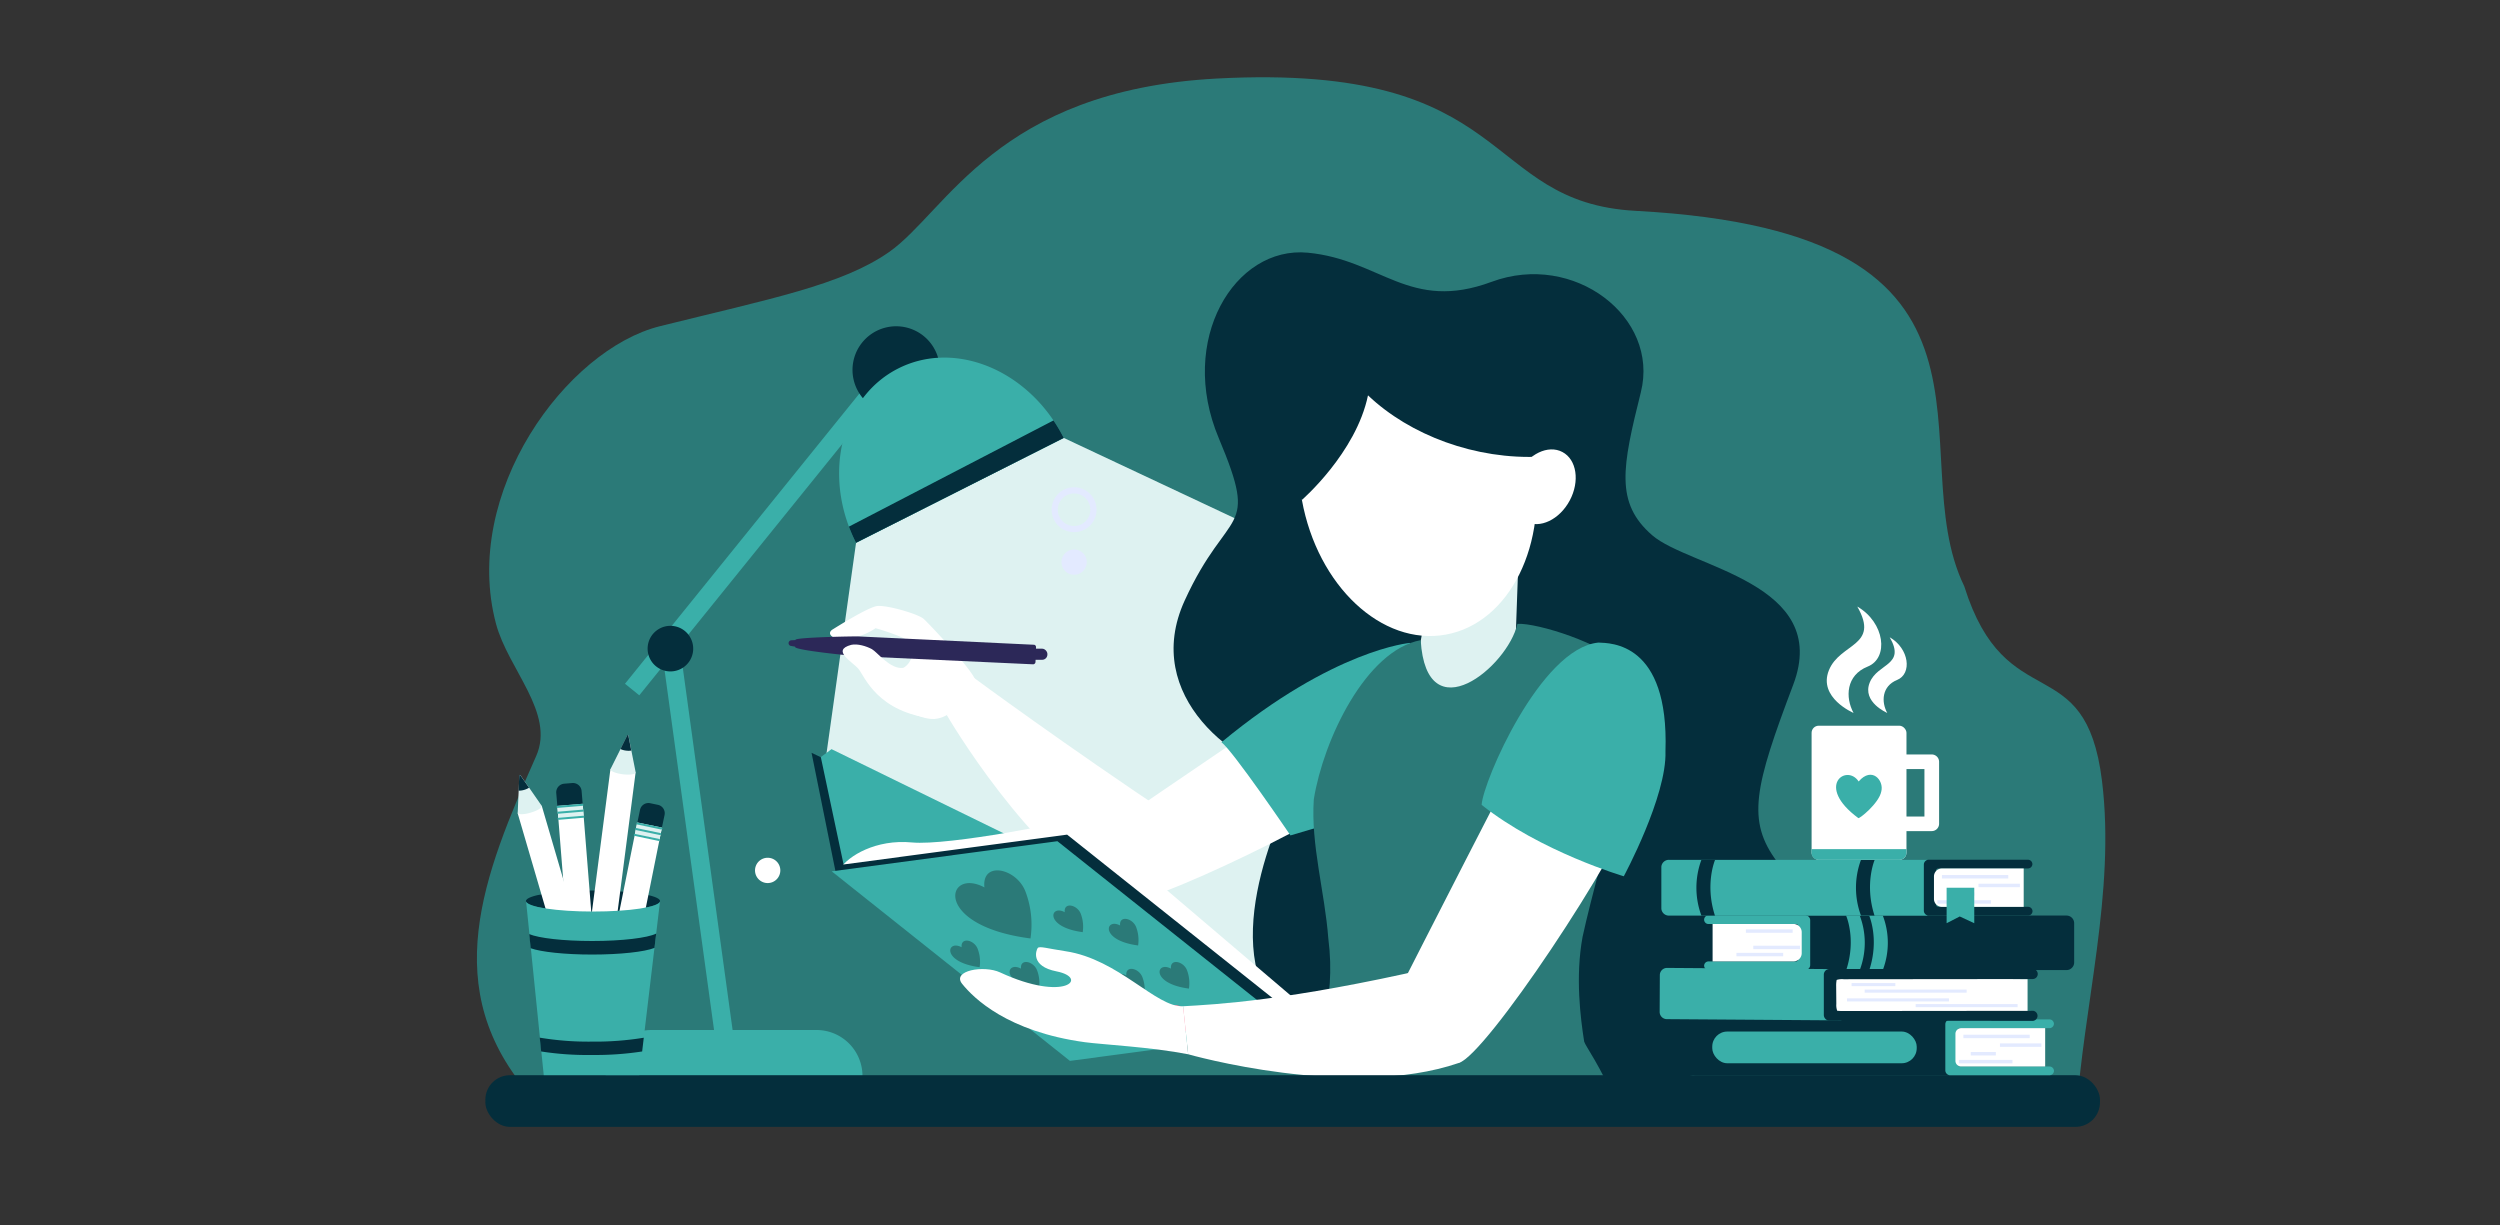 <svg xmlns="http://www.w3.org/2000/svg" viewBox="0 0 1020 500"><rect x="0" y="0" width="1020" height="500" fill="#333333" stroke="none"/><title>ENABLE UPDATED</title><g id="OBJECTS"><path d="M217,447.47c-38.93-43.75-19.71-90.53,1.76-139,7.79-17.57-11.47-35.43-16.4-54-14.18-53.45,28.74-111.9,66.93-121.39,45.26-11.24,74.14-16.8,93.34-30.17,23.63-16.46,43.87-66.08,133.9-70.87,122.81-6.52,107,50.59,171,54,164.71,8.83,106.88,97.58,133.89,153.16,17,54.28,49.44,24.65,56.19,79.36,5.62,45.52-7.67,92.08-10.55,137.2Z" fill="#2b7a78"/><polygon points="349.27 221.46 336.86 309.91 543.92 419.37 598.27 255.85 434.01 178.67 349.27 221.46" fill="#def2f1"/><path d="M351.89,439H247.12a18.76,18.76,0,0,1,18.76-18.76h67.25A18.76,18.76,0,0,1,351.89,439Z" fill="#3aafa9"/><rect x="280.86" y="264.1" width="7.5" height="159.59" transform="translate(-44.19 41.97) rotate(-7.83)" fill="#3aafa9"/><rect x="304.31" y="139.46" width="7.5" height="159.59" transform="translate(206.18 -144.88) rotate(38.93)" fill="#3aafa9"/><path d="M282.74,265.93a9.3,9.3,0,1,1-7.92-10.5A9.31,9.31,0,0,1,282.74,265.93Z" fill="#042e3c"/><path d="M383.11,154.36a17.81,17.81,0,1,1-14.06-20.91A17.81,17.81,0,0,1,383.11,154.36Z" fill="#042e3c"/><path d="M434,178.67l-84.74,42.79a64.85,64.85,0,0,1-2.9-6.6c-9.66-25.79-1.4-53.66,20.15-64.54,21.27-10.74,48.17-1.23,63.31,21.22A65,65,0,0,1,434,178.67Z" fill="#3aafa9"/><path d="M434,178.67l-84.74,42.79a64.85,64.85,0,0,1-2.9-6.6l83.46-43.32A65,65,0,0,1,434,178.67Z" fill="#042e3c"/><path d="M529.91,317.39c-25.45-4-64.4-33.34-46.57-72.35s30.71-26.35,13.89-66.34,6.51-78.46,36.36-75.6,41.45,24.33,75,11.88,68.52,14.4,60.89,45-10.59,45.18,4.59,58.38,73.31,19.38,57.57,61-19.17,55.41-6.55,72.27c47.45,63.42-28,89.43-60.45,92.59S535.52,440.08,517,406.78,529.91,317.39,529.91,317.39Z" fill="#042e3c"/><path d="M479.26,333.77c3.55,8.88-14.5,36-22.53,34.9-37-19.3-70.43-76.91-70.43-76.91l10.95-15.29S435.21,304.47,479.26,333.77Z" fill="#fff"/><path d="M571,312.91c-21.84,18.48-104.2,58-114.3,55.76l6.3-38.33s76-52,89.65-60.34C576.33,255.59,606.75,282.79,571,312.91Z" fill="#fff"/><path d="M376.9,252.55c-2.2-2.09-15.88-6-19.37-5.23-4.07.91-15.4,8-17.8,9.48s-.6,3.74,3.3,3.95a25.69,25.69,0,0,0,14.2-4.44A92.84,92.84,0,0,1,367.89,260a7,7,0,0,1-2,13.37h-.6a64.75,64.75,0,0,1,5.2,17.27c5.61,1.67,10.07,4.71,16.4.75l10.82-14.42C395.82,272.49,380.48,255.91,376.9,252.55Z" fill="#fff"/><path d="M324.74,263.9l-2-.35a1.15,1.15,0,0,1-1-1.21h0a1.17,1.17,0,0,1,1.09-1.1l2-.11a1.16,1.16,0,0,1,1.23,1.19v.46A1.17,1.17,0,0,1,324.74,263.9Z" fill="#2c2858"/><rect x="418.33" y="264.64" width="9.02" height="4.54" rx="2.15" transform="translate(-0.43 0.69) rotate(-0.09)" fill="#2c2858"/><path d="M422.7,264.06l-.1,3.07-.12,3a1,1,0,0,1-1,.91l-71.66-3.31c-2.16-.11-25.6-2.43-25.4-3.77l.09-1.59.06-1.33c0-1,23.46-1.45,25.64-1.38l71.48,3.39a.93.93,0,0,1,1,.83A1.09,1.09,0,0,1,422.7,264.06Z" fill="#2c2858"/><path d="M355.74,264.85c-2.29-1.24-5.91-2.32-8.45-1.75-8.29,2.25.52,6.89,3,9.85s7.63,17.93,31.09,20.28c1,1.07-7.51-21.49-12.82-20.74S358,266.12,355.74,264.85Z" fill="#fff"/><path d="M619.4,232l-1.63,45.62s-23.76,17-42.13,5.67c2.83-14.13,6.68-37.38,6.68-37.38Z" fill="#def2f1"/><path d="M575.34,262.3s-31,2.48-77,40.56c4.48,3.1,28.17,38,28.17,38l33-9.81Z" fill="#3aafa9"/><path d="M531.18,204c6.35,35.06,32.63,59.64,58.71,54.92s42.07-37,35.72-72S593,127.23,566.91,132,524.84,168.91,531.18,204Z" fill="#fff"/><path d="M628.75,186.3c-26.67,1.38-53.53-8.75-70.61-25-4.87,23.54-27,42.7-27,42.7s-26.13-38.6,3.49-67.34C562.93,109.2,642.36,110.06,628.75,186.3Z" fill="#042e3c"/><path d="M619.45,193c-4.17,7.83-2.85,16.69,2.95,19.78s13.89-.76,18.06-8.59,2.85-16.68-3-19.77S623.62,185.21,619.45,193Z" fill="#fff"/><polygon points="341.12 356.69 331.11 307.14 414.2 346.91 354.8 361.71 341.12 356.69" fill="#042e3c"/><polygon points="344.17 352.64 334.89 308.88 339.26 305.65 411.93 341.18 344.17 352.64" fill="#3aafa9"/><path d="M342.83,354.39c3.21-5.11,14.5-12.08,29.25-10.67s65.43-8.47,68.8-10.48c4.7,4.05,90.33,76.85,90.33,76.85l-3.56,6.46Z" fill="#fff"/><polygon points="532.58 417.86 530.41 421.73 440.49 430.16 341.12 356.69 343.29 352.82 435.38 340.53 532.58 417.86" fill="#042e3c"/><polygon points="528.63 420.54 436.53 432.84 339.33 355.5 431.42 343.21 528.63 420.54" fill="#3aafa9"/><path d="M401.64,362.06c-1.17-11,13.25-7.82,16.8,1.83a38.11,38.11,0,0,1,2,19C380,377.64,386.05,353.7,401.64,362.06Z" fill="#2b7a78"/><path d="M457,377.6c-.45-4.29,5.18-3.05,6.57.72a14.91,14.91,0,0,1,.78,7.43C448.59,383.69,451,374.34,457,377.6Z" fill="#2b7a78"/><path d="M416.57,395.2c-.45-4.29,5.18-3.05,6.57.72a14.91,14.91,0,0,1,.78,7.43C408.12,401.29,410.48,391.94,416.57,395.2Z" fill="#2b7a78"/><path d="M392.35,386.48c-.46-4.3,5.17-3.06,6.56.71a14.79,14.79,0,0,1,.78,7.43C383.89,392.56,386.26,383.21,392.35,386.48Z" fill="#2b7a78"/><path d="M434.41,372.17c-.45-4.29,5.18-3.05,6.57.72a14.88,14.88,0,0,1,.77,7.43C426,378.26,428.32,368.91,434.41,372.17Z" fill="#2b7a78"/><path d="M459.55,398c-.45-4.29,5.18-3.05,6.56.72a14.79,14.79,0,0,1,.78,7.43C451.1,404.09,453.46,394.75,459.55,398Z" fill="#2b7a78"/><path d="M477.75,395.2c-.45-4.29,5.18-3.05,6.57.72a14.88,14.88,0,0,1,.77,7.43C469.3,401.29,471.66,391.94,477.75,395.2Z" fill="#2b7a78"/><path d="M477.75,412.84c-.45-4.29,5.18-3,6.57.72a14.88,14.88,0,0,1,.77,7.43C469.3,418.93,471.66,409.58,477.75,412.84Z" fill="#f57191"/><path d="M497.29,412.84c-.45-4.29,5.18-3,6.56.72a14.79,14.79,0,0,1,.78,7.43C488.84,418.93,491.2,409.58,497.29,412.84Z" fill="#f57191"/><path d="M646.35,425c-1.51-9.55-3.67-26.44-.66-42.77C653,348.59,670.59,299.16,661,271.1c-6.38-8.33-33.82-17.06-41.9-16.57-3.86,17.45-37.12,44.91-39.46,6.66-22.31,4.13-39.69,40.57-43.61,64.95-1.26,18.46,4.49,37.9,5.9,56.54,3.48,27.58-4.87,41.22-11.14,68.95L660,451.19C652.45,434,647,427.05,646.35,425Z" fill="#2b7a78"/><path d="M583.81,394.93c10.05,4,14.41,36.41,11.43,38.74-44.57,15.34-110.47-3.53-110.47-3.53l-2.06-19.59C495.75,409.83,525.53,408.31,583.81,394.93Z" fill="#fff"/><path d="M670.62,321.2c-11.15,29.51-64.44,109.24-75.38,112.47l-22.11-34.1S621.23,305,630,289.67C645.05,263.13,688.92,273.06,670.62,321.2Z" fill="#fff"/><path d="M652.16,262.17c4.81.24,28.86-.32,27.35,44.35.62,18.31-17,51-17,51s-34-10-58-29.13C605,319,628.55,264.42,652.16,262.17Z" fill="#3aafa9"/><path d="M442.66,425.22c6.93.94,27.29,2,42.11,4.92l-2.06-19.59c-10.93.58-26.32-19.22-47.95-22.45-7.37-1.1-10.74-2.23-11.39-1.28s-3,7.4,7.69,9.5c13.37,2.63,3.6,12.75-23,.43-6.66-3.09-19.81-.72-15.52,4.64C397.28,407.29,411.1,420.91,442.66,425.22Z" fill="#fff"/><rect x="198.03" y="438.69" width="658.76" height="21.07" rx="10" fill="#042e3c"/><path d="M795.1,416h-103a3.07,3.07,0,0,0-3.27,2.82v17.11a3.07,3.07,0,0,0,3.27,2.82h103Z" fill="#042e3c"/><path d="M798.64,420.4v13.82a.94.94,0,0,0,1,.91h36.52a1.82,1.82,0,0,1,1.86,1.78h0a1.82,1.82,0,0,1-1.86,1.78H795.69a2,2,0,0,1-2-2V417.92a2,2,0,0,1,2-2h40.43A1.82,1.82,0,0,1,838,417.7h0a1.82,1.82,0,0,1-1.86,1.78H799.59A.94.94,0,0,0,798.64,420.4Z" fill="#3aafa9"/><path d="M800.13,419.49h34.3a0,0,0,0,1,0,0v15.64a0,0,0,0,1,0,0h-34.3a2.31,2.31,0,0,1-2.31-2.31v-11A2.31,2.31,0,0,1,800.13,419.49Z" fill="#fff"/><rect x="801.07" y="422.16" width="27.06" height="1.41" fill="#e3eaff"/><rect x="815.98" y="425.71" width="16.9" height="1.41" fill="#e3eaff"/><rect x="799.23" y="432.44" width="21.85" height="1.41" fill="#e3eaff"/><rect x="804.07" y="429.22" width="10.24" height="1.41" fill="#e3eaff"/><rect x="698.6" y="420.87" width="83.42" height="12.94" rx="6.14" fill="#3aafa9"/><path d="M737.14,373.55h106a3.12,3.12,0,0,1,3.12,3.12v16a3.12,3.12,0,0,1-3.12,3.12h-106Z" fill="#042e3c"/><path d="M733.68,377.87v13.49a.92.92,0,0,1-.93.9H697.1a1.78,1.78,0,0,0-1.82,1.74h0a1.77,1.77,0,0,0,1.82,1.73h39.46a2,2,0,0,0,2-2V375.46a2,2,0,0,0-2-2H697.1a1.78,1.78,0,0,0-1.82,1.74h0A1.78,1.78,0,0,0,697.1,377h35.66A.9.9,0,0,1,733.68,377.87Z" fill="#3aafa9"/><path d="M702.1,377h33a0,0,0,0,1,0,0v15.27a0,0,0,0,1,0,0h-33a3.36,3.36,0,0,1-3.36-3.36v-8.56A3.36,3.36,0,0,1,702.1,377Z" transform="translate(1433.84 769.25) rotate(180)" fill="#fff"/><path d="M762.61,373.55s4.23,9.54.07,22.2l5.51,0a31.16,31.16,0,0,0,0-22.18Z" fill="#3aafa9"/><path d="M753.2,373.55s4.24,9.54.07,22.2l5.52,0a31.23,31.23,0,0,0,0-22.18Z" fill="#3aafa9"/><rect x="712.33" y="379.18" width="19.07" height="1.4" fill="#e3eaff"/><rect x="708.47" y="388.76" width="19.07" height="1.4" fill="#e3eaff"/><rect x="715.34" y="385.85" width="19.07" height="1.4" fill="#e3eaff"/><path d="M786.34,350.82H681.1a3.07,3.07,0,0,0-3.27,2.81v17.11a3.07,3.07,0,0,0,3.27,2.82H786.34Z" fill="#3aafa9"/><path d="M789.88,355.25v13.82a.94.94,0,0,0,1,.91h36.52a1.83,1.83,0,0,1,1.87,1.79h0a1.83,1.83,0,0,1-1.87,1.78H786.93a2,2,0,0,1-2-2V352.77a2,2,0,0,1,2-2h40.42a1.83,1.83,0,0,1,1.87,1.78h0a1.82,1.82,0,0,1-1.87,1.78H790.82A.93.93,0,0,0,789.88,355.25Z" fill="#042e3c"/><path d="M792.29,354.34h33.38a0,0,0,0,1,0,0V370a0,0,0,0,1,0,0H792.29a3.23,3.23,0,0,1-3.23-3.23v-9.18A3.23,3.23,0,0,1,792.29,354.34Z" fill="#fff"/><path d="M699.76,350.82s-4.24,9.77-.07,22.74h-5.52a32.74,32.74,0,0,1,0-22.73Z" fill="#042e3c"/><path d="M764.87,350.82s-4.24,9.77-.07,22.74h-5.52a32.67,32.67,0,0,1,0-22.73Z" fill="#042e3c"/><rect x="792.31" y="357.01" width="27.06" height="1.41" fill="#e3eaff"/><rect x="807.21" y="360.56" width="16.9" height="1.41" fill="#e3eaff"/><rect x="790.46" y="367.29" width="21.85" height="1.41" fill="#e3eaff"/><rect x="795.3" y="364.07" width="10.24" height="1.41" fill="#e3eaff"/><polygon points="805.5 376.67 799.58 373.92 794.22 376.67 794.22 362.19 805.5 362.19 805.5 376.67" fill="#3aafa9"/><path d="M680.06,415.81l71.22.51.1-20.9-71.22-.51a2.94,2.94,0,0,0-2.95,2.92l-.07,15A2.94,2.94,0,0,0,680.06,415.81Z" fill="#3aafa9"/><path d="M749.56,412.58l77.69-.08,0-13-76.75-.71a3.35,3.35,0,0,0-1.61,1.36h0l0,11.83a.63.63,0,0,0,.66.57Z" fill="#fff"/><path d="M829.13,416.52a2.07,2.07,0,0,0,.5-4.1h-.48l-77,.08a24.55,24.55,0,0,1-2.57-.11,6.75,6.75,0,0,1-.36-2.77l-.06-7.24a11.82,11.82,0,0,1,.2-2.58,7.34,7.34,0,0,1,2.86-.27l77-.08a2.07,2.07,0,0,0,.5-4.1h-.48l-82.82,0a2.31,2.31,0,0,0-2.3,2.27v16.5a2.33,2.33,0,0,0,2.27,2.3Z" fill="#042e3c"/><rect x="753.58" y="407.33" width="41.6" height="1.26" fill="#e3eaff"/><rect x="760.79" y="403.75" width="41.6" height="1.26" fill="#e3eaff"/><rect x="755.44" y="401.09" width="17.86" height="1.26" fill="#e3eaff"/><rect x="781.59" y="409.66" width="41.6" height="1.26" fill="#e3eaff"/><path d="M269.3,367.64c0-2.38-12.25-4.31-27.37-4.31s-27.36,1.93-27.36,4.31S226.82,372,241.93,372,269.3,370,269.3,367.64Z" fill="#042e3c"/><polygon points="234.47 426.35 249.05 313.82 259.33 315.17 244.75 427.69 234.47 426.35" fill="#fff"/><path d="M233.76,431.83l.71-5.48,10.28,1.34-.71,5.49a3.54,3.54,0,0,1-4,3l-3.27-.42A3.54,3.54,0,0,1,233.76,431.83Z" fill="#e62552"/><rect x="237.43" y="419.66" width="4.95" height="10.38" transform="translate(692.27 242.06) rotate(97.45)" fill="#f3c8b9"/><rect x="239.24" y="421.43" width="0.83" height="10.91" rx="0.31" transform="matrix(0.13, -0.99, 0.99, 0.13, -214.91, 608.65)" fill="#f3ae9c"/><rect x="239.52" y="419.07" width="0.83" height="10.91" rx="0.31" transform="translate(-212.03 607.61) rotate(-82.58)" fill="#f3ae9c"/><rect x="239.87" y="416.61" width="0.83" height="10.91" rx="0.31" transform="translate(-209.5 605.27) rotate(-82.51)" fill="#f3ae9c"/><path d="M254,315.89c2.84.37,5.22.05,5.32-.71h0a.49.49,0,0,0,0-.23l-1.72-8.69-1.22-6.2a.22.22,0,0,0-.42-.06l-2.8,5.63-4,8a.5.5,0,0,0-.1.21h0C249,314.6,251.17,315.52,254,315.89Z" fill="#def2f1"/><path d="M255.38,306.24a7.53,7.53,0,0,1-2.25-.63l2.8-5.63a.22.22,0,0,1,.42.06l1.22,6.2A7.61,7.61,0,0,1,255.38,306.24Z" fill="#042e3c"/><polygon points="237.75 328.22 244.84 417.25 234.5 418.12 227.41 329.08 237.75 328.22" fill="#fff"/><path d="M237.29,322.71l.46,5.51-10.34.86-.46-5.51a3.54,3.54,0,0,1,3.23-3.82l3.29-.27A3.55,3.55,0,0,1,237.29,322.71Z" fill="#042e3c"/><rect x="230.28" y="325.65" width="4.95" height="10.38" transform="translate(-77.58 590.3) rotate(-94.77)" fill="#def2f1"/><rect x="227.11" y="328.37" width="10.91" height="0.83" rx="0.31" transform="translate(-26.5 20.44) rotate(-4.76)" fill="#3aafa9"/><rect x="227.34" y="330.74" width="10.91" height="0.83" rx="0.31" transform="translate(-26.84 20.6) rotate(-4.79)" fill="#3aafa9"/><rect x="227.52" y="333.22" width="10.91" height="0.83" rx="0.31" transform="translate(-26.9 20.5) rotate(-4.76)" fill="#3aafa9"/><path d="M239.55,416.29c-2.85.23-5.11,1-5.05,1.82h0a.47.47,0,0,0,.09.22l3.52,8.13,2.5,5.8a.22.22,0,0,0,.42,0l1.55-6.09,2.19-8.65a.39.39,0,0,0,.05-.23h0v0C244.77,416.48,242.41,416.05,239.55,416.29Z" fill="#f3c8b9"/><path d="M240.26,426a7.74,7.74,0,0,1,2.33.14L241,432.23a.22.22,0,0,1-.42,0l-2.5-5.8A7.62,7.62,0,0,1,240.26,426Z" fill="#e62552"/><polygon points="239.07 427.01 211.17 331.68 221.04 328.78 248.94 424.1 239.07 427.01" fill="#fff"/><path d="M240.62,432.27,239.07,427l9.87-2.91,1.55,5.26a3.52,3.52,0,0,1-2.38,4.36l-3.14.92A3.5,3.5,0,0,1,240.62,432.27Z" fill="#e62552"/><rect x="240.94" y="418.32" width="4.91" height="10.29" transform="matrix(0.28, 0.96, -0.96, 0.28, 580.82, 70.33)" fill="#f3c8b9"/><rect x="238.58" y="425" width="10.82" height="0.83" rx="0.3" transform="translate(-110.14 86.15) rotate(-16.39)" fill="#f3ae9c"/><rect x="237.89" y="422.75" width="10.82" height="0.83" rx="0.3" transform="translate(-109.62 85.95) rotate(-16.41)" fill="#f3ae9c"/><rect x="237.21" y="420.37" width="10.82" height="0.83" rx="0.3" transform="translate(-109.19 85.89) rotate(-16.44)" fill="#f3ae9c"/><path d="M216.5,331.56c2.72-.8,4.76-2,4.54-2.77h0a.49.49,0,0,0-.14-.19l-5-7.2-3.6-5.13a.22.22,0,0,0-.4.12l-.28,6.23-.39,8.84a.46.46,0,0,0,0,.23h0C211.39,332.42,213.78,332.37,216.5,331.56Z" fill="#def2f1"/><path d="M213.87,322.27a7.8,7.8,0,0,1-2.29.33l.28-6.23a.22.22,0,0,1,.4-.12l3.6,5.13A7.67,7.67,0,0,1,213.87,322.27Z" fill="#042e3c"/><polygon points="270.02 337.9 254.49 415.15 244.42 413.04 259.95 335.8 270.02 337.9" fill="#fff"/><path d="M271.14,332.53,270,337.9,260,335.8l1.13-5.37a3.5,3.5,0,0,1,4.14-2.72l3.21.67A3.51,3.51,0,0,1,271.14,332.53Z" fill="#042e3c"/><rect x="262.08" y="333.83" width="4.91" height="10.29" transform="translate(-121.43 528.5) rotate(-78.18)" fill="#def2f1"/><rect x="264.51" y="331.57" width="0.83" height="10.82" rx="0.39" transform="translate(-119.22 527.16) rotate(-78.16)" fill="#3aafa9"/><rect x="264.06" y="333.88" width="0.83" height="10.82" rx="0.39" transform="translate(-121.74 528.78) rotate(-78.2)" fill="#3aafa9"/><rect x="263.53" y="336.29" width="0.83" height="10.82" rx="0.3" transform="translate(-124.63 529.96) rotate(-78.17)" fill="#3aafa9"/><path d="M249.74,412.73c-2.78-.58-5.16-.45-5.32.3h0a.47.47,0,0,0,0,.23l1,8.72.74,6.22a.22.22,0,0,0,.41.09l3.19-5.35,4.53-7.61a.41.41,0,0,0,.12-.2h0C254.65,414.39,252.52,413.31,249.74,412.73Z" fill="#f3c8b9"/><path d="M247.66,422.17a7.2,7.2,0,0,1,2.17.79l-3.19,5.35a.22.22,0,0,1-.41-.09l-.74-6.22A7.72,7.72,0,0,1,247.66,422.17Z" fill="#3f964f"/><path d="M269.28,367.8l-1.56,13.11-.7,5.84h0l-4.36,36.64L262,429l-1.15,9.65h-39l-1-9.73-.57-5.64-3.7-36.44-.58-5.76-1.36-13.35c.43,2.32,12.51,4.18,27.35,4.18S268.77,370.1,269.28,367.8Z" fill="#3aafa9"/><path d="M214.57,367.64v.13A.57.57,0,0,1,214.57,367.64Z" fill="#de6280"/><path d="M269.3,367.64a1,1,0,0,1,0,.16Z" fill="#de6280"/><path d="M262.66,423.39,262,429a125.81,125.81,0,0,1-20.38,1.43A122.88,122.88,0,0,1,220.79,429l-.57-5.64a119.78,119.78,0,0,0,21.38,1.62A122.26,122.26,0,0,0,262.66,423.39Z" fill="#042e3c"/><path d="M267.72,380.91l-.7,5.84h0c-4,1.59-13.89,2.71-25.42,2.71-11.21,0-20.85-1.06-25.08-2.58l-.58-5.76c3.87,1.64,13.89,2.81,25.66,2.81C253.86,383.93,264.24,382.66,267.72,380.91Z" fill="#042e3c"/><path d="M788.15,339.09H777.84a3,3,0,1,1,0-5.95h7.33V313.77h-7.33a3,3,0,1,1,0-5.95h10.31a3,3,0,0,1,3,3v25.33A3,3,0,0,1,788.15,339.09Z" fill="#fff"/><rect x="739.13" y="296.09" width="38.71" height="54.72" rx="2.91" fill="#fff"/><path d="M756.25,290.88s-14.58-6.19-10.06-17.41,20.91-9.73,11.58-26c11.25,6.5,13,21,4.21,24.51S752.79,284.52,756.25,290.88Z" fill="#fff"/><path d="M770,290.88s-10.36-4.4-7.16-12.38S777.67,271.58,771,260c8,4.62,9.21,14.91,3,17.43S767.49,286.36,770,290.88Z" fill="#fff"/><path d="M758.33,318.84c5.42-6.29,10.41-.38,9.24,4.05-.93,4.93-9.25,11.51-9.4,10.87C740.39,320.64,753.46,311.41,758.33,318.84Z" fill="#3aafa9"/><path d="M777.84,346.44v1.47a2.92,2.92,0,0,1-2.91,2.91H742a2.91,2.91,0,0,1-2.91-2.91v-1.47Z" fill="#3aafa9"/><path d="M438.24,217.12a9.16,9.16,0,1,1,9.15-9.16A9.16,9.16,0,0,1,438.24,217.12Zm0-15.79a6.64,6.64,0,1,0,6.63,6.63A6.64,6.64,0,0,0,438.24,201.33Z" fill="#e3eaff"/><path d="M443.39,229.36a5.15,5.15,0,1,1-5.15-5.16A5.15,5.15,0,0,1,443.39,229.36Z" fill="#e3eaff"/><path d="M318.37,355.12a5.16,5.16,0,1,1-5.15-5.15A5.15,5.15,0,0,1,318.37,355.12Z" fill="#fff"/></g></svg>